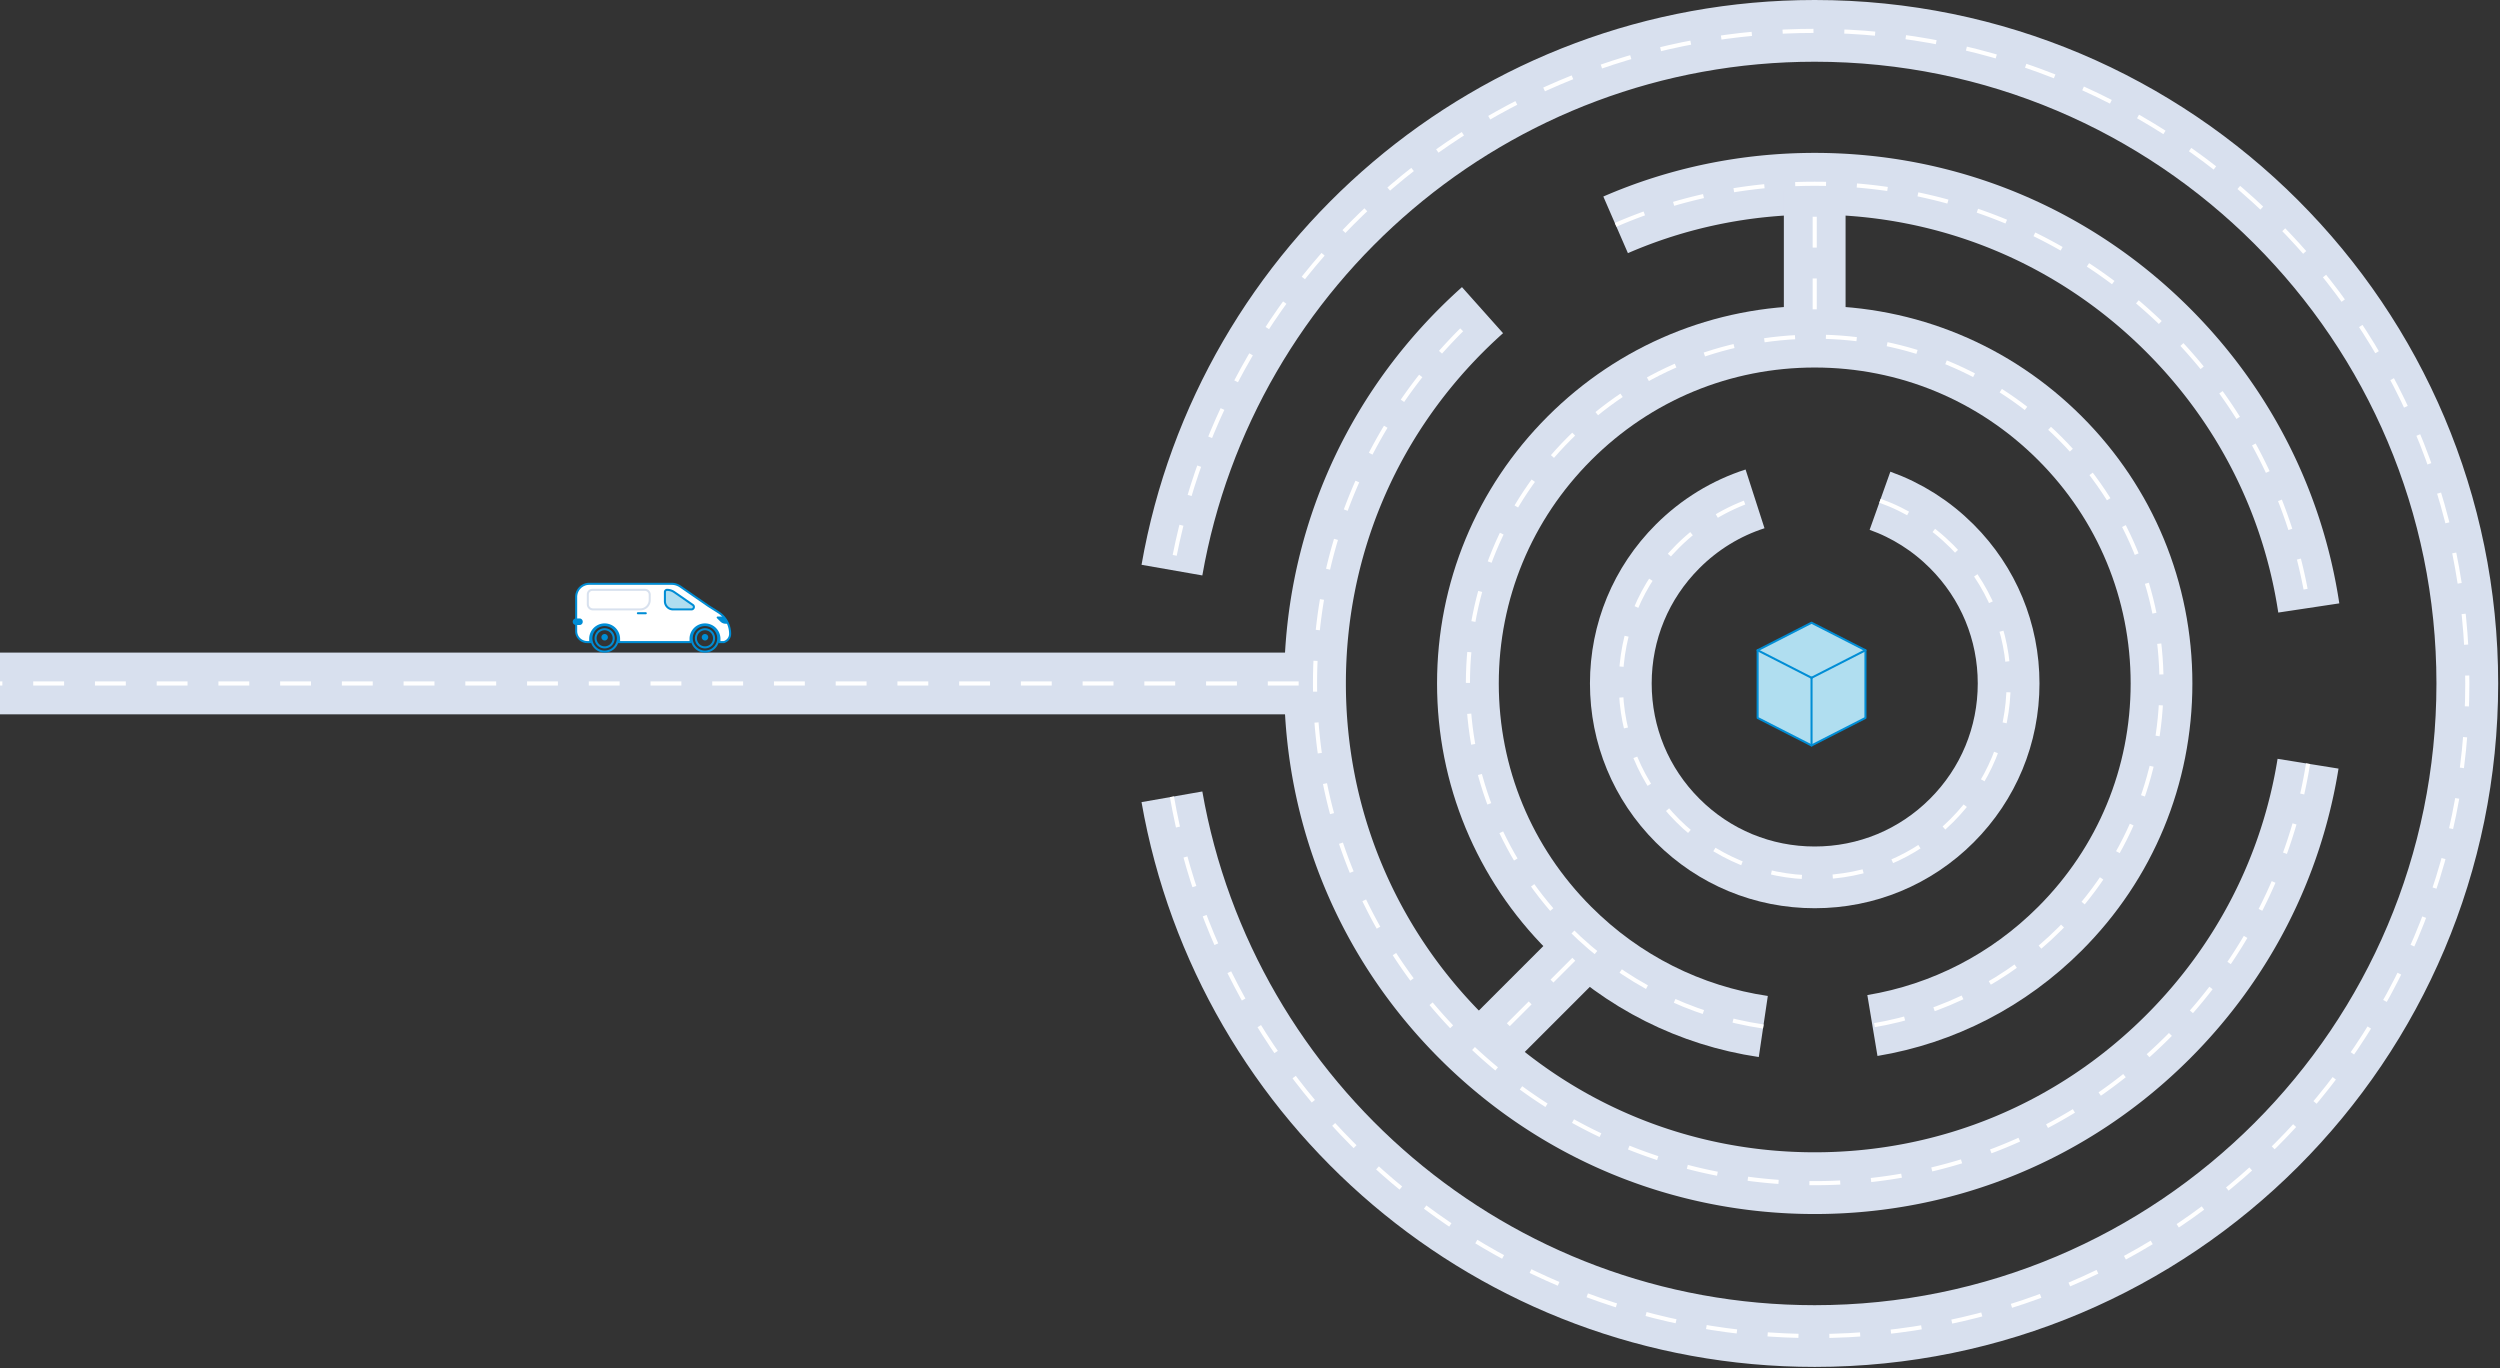 <svg xmlns="http://www.w3.org/2000/svg" width="1215" height="665" viewBox="0 0 1215 665">
    <rect x="0" y="0" width="1215" height="665" fill="#333333" stroke="none"/>
    <g fill="none" fill-rule="evenodd">
        <g stroke="#D8E0EE" stroke-width="30">
            <path d="M569.56 277.077C595.634 128.17 725.577 15 881.952 15c175.163 0 317.161 141.997 317.161 317.16 0 175.164-141.998 317.161-317.16 317.161-156.376 0-286.319-113.17-312.395-262.077"/>
            <path d="M1121.71 371.162c-8.032 50.048-31.494 96.182-68.034 132.722-45.869 45.868-106.855 71.13-171.724 71.13-64.868 0-125.853-25.262-171.722-71.13-45.869-45.87-71.13-106.855-71.13-171.723 0-64.87 25.261-125.854 71.13-171.723a247.98 247.98 0 0 1 10.272-9.704M785.194 109.273c30.133-13.09 62.918-19.965 96.759-19.965 64.869 0 125.854 25.26 171.723 71.13 37.103 37.103 60.722 84.097 68.394 135.036"/>
            <path d="M856.965 498.877c-35.535-5.25-68.326-21.673-94.19-47.538-31.834-31.834-49.367-74.159-49.367-119.179 0-45.02 17.533-87.345 49.366-119.179 31.834-31.833 74.16-49.365 119.178-49.365 45.021 0 87.346 17.532 119.18 49.365 31.834 31.834 49.365 74.16 49.365 119.18 0 45.02-17.53 87.344-49.366 119.178-25.123 25.124-56.78 41.34-91.142 47.06M881.953 92.84v61.204M764.866 466.197l-37.861 37.862"/>
            <path d="M913.675 243.371c12.981 4.627 24.88 12.12 34.913 22.154 17.8 17.8 27.601 41.464 27.601 66.635 0 25.171-9.802 48.836-27.6 66.635-17.8 17.8-41.465 27.601-66.637 27.601-25.17 0-48.836-9.802-66.634-27.6-17.799-17.8-27.6-41.465-27.6-66.636 0-25.17 9.801-48.836 27.6-66.636 10.73-10.728 23.591-18.552 37.63-23.075M631.149 332.16H0"/>
        </g>
        <path stroke="#FFF" stroke-dasharray="15" stroke-width="2" d="M569.56 387.244c26.075 148.906 156.018 262.077 312.393 262.077 175.163 0 317.161-141.997 317.161-317.16 0-175.164-141.998-317.16-317.16-317.16-156.376 0-286.319 113.17-312.395 262.076"/>
        <path stroke="#FFF" stroke-dasharray="15" stroke-width="2" d="M1121.71 371.162c-8.032 50.048-31.494 96.182-68.034 132.722-45.869 45.868-106.855 71.13-171.724 71.13-64.868 0-125.853-25.262-171.722-71.13-45.869-45.87-71.13-106.855-71.13-171.723 0-64.87 25.261-125.854 71.13-171.723a247.98 247.98 0 0 1 10.272-9.704M785.194 109.273c30.133-13.09 62.918-19.965 96.759-19.965 64.869 0 125.854 25.26 171.723 71.13 37.103 37.103 60.722 84.097 68.394 135.036M881.953 105.331v48.713M631.149 332.16H0"/>
        <path fill="#FFF" d="M349.013 297.626l-4.634-2.919-13.748-9.502a7.481 7.481 0 0 0-4.253-1.327h-39.956a6.41 6.41 0 0 0-6.409 6.41v16.57c0 3.044 2.482 5.35 5.526 5.35l1.302-.002v-1.689a7.013 7.013 0 0 1 14.026 0v1.69l.44.001H333.484l2.13-.002v-1.689a7.013 7.013 0 0 1 14.025 0v1.69l.44.001h1.648a.643.643 0 0 0 .19-.028 4.18 4.18 0 0 0 2.927-3.987c0-4.29-2.203-8.28-5.832-10.567"/>
        <path fill="#008DD5" d="M351.755 299.661a7.004 7.004 0 0 1 2.27 3.484h-1.356a3.62 3.62 0 0 1-2.563-1.062l-1.663-1.66a.461.461 0 0 1 .332-.788l2.98.026zM281.659 303.762h-1.756a1.598 1.598 0 0 1 0-3.195h1.756c.854 0 1.547.693 1.547 1.547v.1c0 .855-.693 1.548-1.547 1.548M313.831 298.548h-3.775a.51.51 0 1 1 0-1.019h3.775a.51.51 0 0 1 0 1.02"/>
        <path fill="#B0DEF0" d="M327.663 287.75l9.053 6.257c.957.661.489 2.162-.675 2.162h-8.933a3.96 3.96 0 0 1-3.96-3.96v-4.497c0-.577.468-1.045 1.045-1.045 1.24 0 2.45.378 3.47 1.083"/>
        <path stroke="#008DD5" stroke-linecap="round" stroke-linejoin="round" d="M327.663 287.75l9.053 6.257c.957.661.489 2.162-.675 2.162h-8.933a3.96 3.96 0 0 1-3.96-3.96v-4.497c0-.577.468-1.045 1.045-1.045 1.24 0 2.45.378 3.47 1.083z"/>
        <path stroke="#D8E1EE" d="M313.409 286.667h-25.522a2.207 2.207 0 0 0-2.207 2.207v4.81a2.485 2.485 0 0 0 2.486 2.484h23.014a4.586 4.586 0 0 0 4.586-4.585v-2.559a2.357 2.357 0 0 0-2.357-2.357z"/>
        <path stroke="#008DD5" d="M333.484 312.058l2.13-.001v-1.69a7.014 7.014 0 0 1 14.026 0v1.69h2.088a.643.643 0 0 0 .19-.027 4.18 4.18 0 0 0 2.926-3.987c0-4.29-2.202-8.28-5.83-10.567l-4.635-2.92-13.748-9.5a7.481 7.481 0 0 0-4.253-1.327h-39.956a6.41 6.41 0 0 0-6.409 6.409v16.57c0 3.045 2.482 5.35 5.526 5.35l1.302-.001v-1.69a7.014 7.014 0 0 1 14.026 0v1.69h32.618z"/>
        <path stroke="#008DD5" d="M338.22 310.223a4.412 4.412 0 0 0 4.408 4.407 4.412 4.412 0 0 0 4.406-4.407 4.412 4.412 0 0 0-4.406-4.407 4.412 4.412 0 0 0-4.407 4.407zm-2.036 0a6.45 6.45 0 0 1 6.444-6.443 6.45 6.45 0 0 1 6.443 6.443 6.45 6.45 0 0 1-6.443 6.443 6.45 6.45 0 0 1-6.444-6.443z"/>
        <path fill="#008DD5" d="M344.199 309.71a1.572 1.572 0 1 0-3.144 0 1.572 1.572 0 0 0 3.144 0"/>
        <path stroke="#008DD5" d="M289.448 310.223a4.412 4.412 0 0 0 4.407 4.407 4.412 4.412 0 0 0 4.406-4.407 4.412 4.412 0 0 0-4.406-4.407 4.412 4.412 0 0 0-4.407 4.407zm-2.037 0a6.45 6.45 0 0 1 6.444-6.443 6.45 6.45 0 0 1 6.443 6.443 6.45 6.45 0 0 1-6.443 6.443 6.45 6.45 0 0 1-6.444-6.443z"/>
        <path fill="#008DD5" d="M295.426 309.71a1.572 1.572 0 1 0-3.145 0 1.572 1.572 0 0 0 3.145 0"/>
        <path stroke="#FFF" stroke-dasharray="15" stroke-width="2" d="M856.965 498.877c-35.535-5.25-68.326-21.673-94.19-47.538-31.834-31.834-49.367-74.159-49.367-119.179 0-45.02 17.533-87.345 49.366-119.179 31.834-31.833 74.16-49.365 119.178-49.365 45.021 0 87.346 17.532 119.18 49.365 31.834 31.834 49.365 74.16 49.365 119.18 0 45.02-17.53 87.344-49.366 119.178-25.123 25.124-56.78 41.34-91.142 47.06M764.866 466.197l-37.861 37.862"/>
        <path stroke="#FFF" stroke-dasharray="15" stroke-width="2" d="M913.675 243.371c12.981 4.627 24.88 12.12 34.913 22.154 17.8 17.8 27.601 41.464 27.601 66.635 0 25.171-9.802 48.836-27.6 66.635-17.8 17.8-41.465 27.601-66.637 27.601-25.17 0-48.836-9.802-66.634-27.6-17.799-17.8-27.6-41.465-27.6-66.636 0-25.17 9.801-48.836 27.6-66.636 10.73-10.728 23.591-18.552 37.63-23.075"/>
        <path fill="#B0DEF0" d="M880.406 362.296l26.203-13.38v-32.893l-26.203-13.38-26.203 13.38v32.893z"/>
        <path stroke="#008DD5" stroke-linecap="round" stroke-linejoin="round" d="M880.406 362.296l26.203-13.38v-32.893l-26.203-13.38-26.203 13.38v32.893z"/>
        <path fill="#B0DEF0" d="M906.609 316.023l-26.203 13.38"/>
        <path stroke="#008DD5" stroke-linecap="round" stroke-linejoin="round" d="M906.609 316.023l-26.203 13.38"/>
        <path fill="#B0DEF0" d="M854.203 316.023l26.203 13.38"/>
        <path stroke="#008DD5" stroke-linecap="round" stroke-linejoin="round" d="M854.203 316.023l26.203 13.38"/>
        <g>
            <path fill="#B0DEF0" d="M880.406 329.403v32.893"/>
            <path stroke="#008DD5" stroke-linecap="round" stroke-linejoin="round" d="M880.406 329.403v32.893"/>
        </g>
    </g>
</svg>
